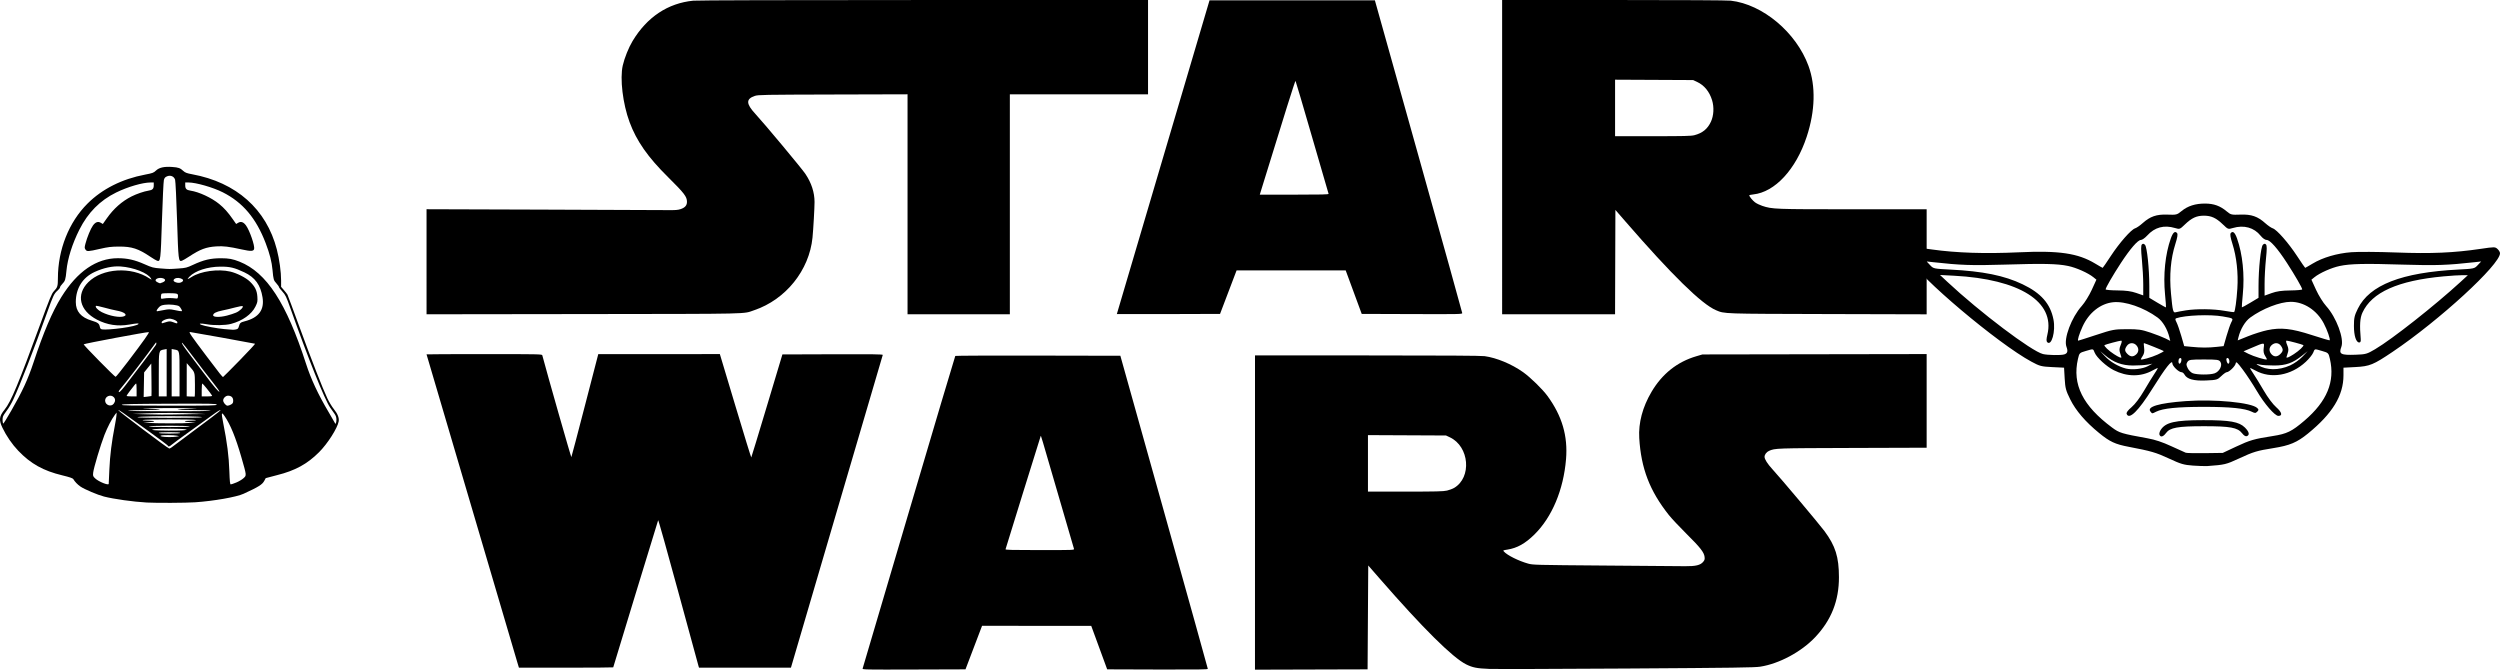<?xml version="1.0" encoding="UTF-8" standalone="no"?>
<!-- Created with Inkscape (http://www.inkscape.org/) -->

<svg
   xmlns:dc="http://purl.org/dc/elements/1.1/"
   xmlns:cc="http://creativecommons.org/ns#"
   xmlns:rdf="http://www.w3.org/1999/02/22-rdf-syntax-ns#"
   xmlns:svg="http://www.w3.org/2000/svg"
   xmlns="http://www.w3.org/2000/svg"
   xmlns:sodipodi="http://sodipodi.sourceforge.net/DTD/sodipodi-0.dtd"
   xmlns:inkscape="http://www.inkscape.org/namespaces/inkscape"
   width="389.851mm"
   height="104.43mm"
   viewBox="0 0 389.851 104.43"
   version="1.1"
   id="svg8"
   inkscape:version="0.92.4 5da689c313, 2019-01-14"
   sodipodi:docname="sw.svg">
  <defs
     id="defs2" />
  <sodipodi:namedview
     id="base"
     pagecolor="#ffffff"
     bordercolor="#666666"
     borderopacity="1.0"
     inkscape:pageopacity="0.0"
     inkscape:pageshadow="2"
     inkscape:zoom="0.24748737"
     inkscape:cx="321.57939"
     inkscape:cy="246.8597"
     inkscape:document-units="mm"
     inkscape:current-layer="layer1"
     showgrid="false"
     inkscape:window-width="1366"
     inkscape:window-height="715"
     inkscape:window-x="0"
     inkscape:window-y="0"
     inkscape:window-maximized="1"
     fit-margin-top="0"
     fit-margin-left="0"
     fit-margin-right="0"
     fit-margin-bottom="0" />
  <g
     inkscape:label="Camada 1"
     inkscape:groupmode="layer"
     id="layer1"
     transform="translate(79.914,-97.376)">
    <path
       style="fill:#000000;stroke-width:0.104"
       d="m 54.606,201.624 c 0.031,-0.1 3.278,-11.091 7.214,-24.424 3.936,-13.333 7.192,-24.277 7.233,-24.32 0.042,-0.043 5.851,-0.066 12.91,-0.052 l 12.833,0.026 6.818,24.346 c 3.75,13.39 6.819,24.405 6.819,24.476 0.001,0.104 -1.602,0.125 -7.846,0.104 l -7.847,-0.027 -1.244,-3.392 -1.244,-3.392 -8.512,-0.001 -8.512,-10e-4 -0.266,0.699 c -0.146,0.385 -0.727,1.911 -1.291,3.393 l -1.026,2.694 -8.049,0.026 c -7.636,0.025 -8.046,0.017 -7.992,-0.155 z m 32.957,-18.665 c -0.035,-0.109 -1.111,-3.804 -2.393,-8.21 -2.84,-9.764 -2.743,-9.44 -2.793,-9.39 -0.022,0.022 -1.256,3.978 -2.742,8.79 -1.486,4.812 -2.722,8.808 -2.746,8.879 -0.035,0.103 1.079,0.13 5.347,0.13 5.26,0 5.389,-0.005 5.328,-0.198 z m 28.228,-5.655 v -24.502 h 17.501 c 11.889,0 17.757,0.036 18.3,0.111 1.886,0.262 4.209,1.228 6,2.494 1.131,0.8 3.034,2.657 3.806,3.714 2.278,3.12 3.195,6.243 2.896,9.862 -0.394,4.77 -2.185,9.038 -4.926,11.739 -1.445,1.423 -2.703,2.126 -4.231,2.363 -0.678,0.105 -0.696,0.115 -0.526,0.304 0.527,0.583 2.289,1.461 3.756,1.872 0.762,0.214 1.04,0.221 11.969,0.308 6.154,0.049 11.795,0.095 12.536,0.102 1.636,0.016 2.37,-0.16 2.799,-0.67 0.235,-0.279 0.271,-0.402 0.229,-0.78 -0.081,-0.715 -0.675,-1.473 -2.824,-3.601 -1.093,-1.083 -2.338,-2.411 -2.767,-2.953 -2.972,-3.753 -4.313,-7.246 -4.598,-11.974 -0.142,-2.368 0.514,-4.84 1.917,-7.215 1.658,-2.807 4.008,-4.673 6.984,-5.548 l 0.953,-0.28 17.482,-0.029 17.482,-0.029 v 7.301 7.301 l -11.629,0.038 c -12,0.039 -11.997,0.039 -12.957,0.459 -0.39,0.17 -0.692,0.575 -0.692,0.926 0,0.376 0.457,1.095 1.224,1.928 1.223,1.326 7.339,8.594 8.117,9.647 1.717,2.32 2.258,4.045 2.261,7.202 0.003,3.663 -1.184,6.667 -3.681,9.322 -2.167,2.304 -5.625,4.163 -8.6,4.625 -0.879,0.136 -3.942,0.179 -20.766,0.287 -10.855,0.07 -20.528,0.097 -21.497,0.059 -1.911,-0.075 -2.58,-0.207 -3.589,-0.707 -2.114,-1.049 -6.756,-5.654 -13.491,-13.384 l -1.776,-2.038 -0.052,8.099 -0.052,8.099 -8.78,0.026 -8.78,0.026 z m 29.939,-3.425 c 0.37,-0.087 0.865,-0.272 1.102,-0.41 2.799,-1.64 2.393,-6.472 -0.663,-7.905 l -0.592,-0.278 -6.086,-0.029 -6.086,-0.029 v 4.406 4.406 l 5.827,-0.002 c 4.863,-0.001 5.939,-0.028 6.499,-0.16 z M 0.75,200.639 c -0.502,-1.662 -14.149,-47.962 -14.149,-48.003 0,-0.023 4.05,-0.041 9.001,-0.041 8.485,0 9.004,0.01 9.049,0.181 0.748,2.849 4.488,15.952 4.533,15.88 0.035,-0.056 0.993,-3.692 2.13,-8.08 l 2.067,-7.979 9.48,-0.001 9.48,-0.001 2.424,8.082 c 1.333,4.445 2.446,8.06 2.474,8.032 0.028,-0.028 1.131,-3.653 2.453,-8.056 l 2.402,-8.006 7.849,-0.027 c 6.265,-0.021 7.839,0 7.802,0.104 -0.026,0.072 -3.258,11.074 -7.183,24.45 l -7.136,24.32 h -7.167 -7.167 l -0.074,-0.233 c -0.041,-0.128 -1.462,-5.338 -3.157,-11.577 -1.696,-6.239 -3.109,-11.274 -3.14,-11.189 -0.099,0.27 -7.007,22.896 -7.007,22.949 0,0.028 -3.309,0.051 -7.352,0.051 H 1.008 Z M -13.399,138.193 v -8.19 l 17.949,0.059 c 9.872,0.032 18.671,0.068 19.554,0.08 1.323,0.018 1.701,-0.012 2.148,-0.167 0.664,-0.23 0.96,-0.576 0.96,-1.124 0,-0.805 -0.407,-1.337 -2.962,-3.866 -3.146,-3.114 -4.896,-5.619 -5.991,-8.572 -1.056,-2.85 -1.527,-6.78 -1.058,-8.833 0.267,-1.167 0.915,-2.782 1.526,-3.797 2.251,-3.746 5.516,-5.917 9.48,-6.302 0.634,-0.062 14.366,-0.101 35.965,-0.102 l 34.939,-0.003 v 7.356 7.356 H 88.336 77.562 v 17.146 17.146 h -7.977 -7.977 v -17.15 -17.15 l -11.629,0.032 c -10.887,0.03 -11.665,0.044 -12.185,0.219 -1.4,0.471 -1.384,1.214 0.062,2.779 1.429,1.547 7.248,8.526 7.821,9.38 0.945,1.409 1.425,2.878 1.429,4.375 0.003,0.903 -0.189,4.25 -0.317,5.554 -0.502,5.095 -4.172,9.666 -9.099,11.332 -1.805,0.611 0.238,0.565 -26.561,0.6 l -24.527,0.033 z m 107.644,8.161 c 0.002,-0.015 3.255,-11.029 7.229,-24.476 l 7.225,-24.45 h 12.893 12.893 l 6.809,24.294 c 3.745,13.362 6.812,24.376 6.814,24.476 0.005,0.172 -0.415,0.181 -7.835,0.155 l -7.841,-0.027 -1.25,-3.393 -1.25,-3.393 h -8.506 -8.506 l -1.29,3.393 -1.29,3.393 -8.05,0.026 c -4.427,0.015 -8.048,0.015 -8.045,0 z m 33.021,-18.752 c -0.025,-0.071 -1.18,-4.046 -2.567,-8.832 -1.387,-4.786 -2.552,-8.739 -2.59,-8.783 -0.056,-0.066 -1.763,5.359 -5.118,16.268 l -0.454,1.476 h 5.387 c 4.264,0 5.377,-0.027 5.342,-0.13 z m 27.062,-5.724 V 97.376 l 17.379,8.25e-4 c 10.774,5.26e-4 17.719,0.04 18.273,0.103 4.992,0.572 10.212,4.953 12.123,10.174 1.148,3.136 1.051,7.003 -0.277,11.038 -1.68,5.105 -4.964,8.651 -8.339,9.004 -0.341,0.036 -0.619,0.098 -0.619,0.138 0,0.178 0.504,0.796 0.888,1.089 0.231,0.176 0.74,0.425 1.131,0.554 1.592,0.523 1.851,0.532 14.168,0.533 l 11.474,0.001 v 8.19 8.19 l -15.359,-0.041 c -16.624,-0.044 -16.132,-0.027 -17.486,-0.599 -2.249,-0.949 -6.91,-5.519 -14.191,-13.911 l -1.501,-1.73 -0.026,8.135 -0.026,8.135 h -8.805 -8.805 z m 29.974,-3.418 c 1.268,-0.33 2.055,-0.969 2.582,-2.094 0.444,-0.95 0.518,-2.264 0.187,-3.353 -0.408,-1.343 -1.224,-2.343 -2.336,-2.862 l -0.622,-0.29 -6.086,-0.029 -6.086,-0.029 v 4.406 4.406 h 5.883 c 4.887,0 5.984,-0.026 6.478,-0.155 z"
       id="path21"
       inkscape:connector-curvature="0" />
    <path
       style="fill:#000000;stroke-width:0.112"
       d="m -57.052,175.739 c -2.072,-0.113 -5.105,-0.537 -6.64,-0.93 -0.987,-0.252 -3.049,-1.127 -3.679,-1.561 -0.455,-0.313 -0.873,-0.75 -1.117,-1.167 -0.078,-0.133 -0.604,-0.311 -1.692,-0.573 -2.993,-0.721 -4.949,-1.813 -6.896,-3.851 -0.937,-0.981 -1.85,-2.308 -2.453,-3.567 -0.588,-1.227 -0.522,-1.783 0.337,-2.844 0.994,-1.228 2.167,-4.038 5.577,-13.366 1.459,-3.992 1.764,-4.731 2.094,-5.076 0.578,-0.605 0.636,-0.789 0.638,-2.043 0.008,-4.456 1.708,-8.739 4.621,-11.641 2.291,-2.283 5.386,-3.837 8.999,-4.519 1.134,-0.214 1.314,-0.281 1.662,-0.615 0.503,-0.484 1.286,-0.66 2.533,-0.572 0.998,0.07 1.252,0.163 1.763,0.638 0.264,0.246 0.545,0.35 1.339,0.496 6.895,1.266 11.603,5.444 13.225,11.735 0.396,1.535 0.665,3.49 0.665,4.834 v 0.992 l 0.446,0.515 c 0.245,0.283 0.491,0.6 0.547,0.704 0.056,0.104 0.889,2.348 1.853,4.987 1.916,5.248 3.608,9.577 4.369,11.183 0.269,0.567 0.717,1.311 0.996,1.654 0.605,0.743 0.867,1.404 0.768,1.938 -0.199,1.076 -1.717,3.459 -3.061,4.803 -1.842,1.844 -3.721,2.87 -6.546,3.576 -0.96,0.24 -1.757,0.45 -1.771,0.467 -0.014,0.017 -0.11,0.195 -0.212,0.396 -0.305,0.599 -0.876,0.959 -3.246,2.044 -1.111,0.509 -4.631,1.128 -7.544,1.327 -1.45,0.099 -6.03,0.122 -7.574,0.038 z m -5.908,-2.91 c 0.003,-0.046 0.049,-1.063 0.102,-2.259 0.098,-2.202 0.356,-4.268 0.848,-6.806 0.149,-0.767 0.271,-1.542 0.271,-1.723 l 4.19e-4,-0.328 -0.285,0.384 c -0.496,0.669 -1.134,1.907 -1.607,3.118 -0.594,1.52 -1.677,5.141 -1.752,5.857 -0.055,0.522 -0.034,0.581 0.315,0.91 0.546,0.515 2.09,1.136 2.108,0.847 z m 19.893,-0.209 c 0.392,-0.161 0.898,-0.462 1.123,-0.668 0.497,-0.455 0.507,-0.359 -0.331,-3.278 -0.882,-3.073 -1.712,-5.103 -2.633,-6.437 -0.475,-0.688 -0.515,-0.504 -0.218,0.995 0.641,3.232 0.896,5.227 0.979,7.645 0.054,1.586 0.102,2.036 0.218,2.036 0.082,0 0.469,-0.132 0.862,-0.293 z m -10.005,-5.542 c 0.173,-0.141 1.962,-1.478 3.974,-2.971 3.292,-2.442 4.087,-3.088 3.296,-2.681 -0.143,0.074 -0.612,0.396 -1.042,0.715 -0.43,0.319 -1.961,1.425 -3.403,2.457 -1.442,1.032 -2.75,1.995 -2.907,2.139 -0.288,0.265 -0.552,0.344 -0.552,0.164 0,-0.054 -1.381,-1.096 -3.069,-2.315 -4.375,-3.161 -4.616,-3.327 -4.694,-3.249 -0.079,0.079 7.747,5.973 7.95,5.988 0.072,0.005 0.273,-0.106 0.446,-0.248 z m 0.65,-1.608 0.446,-0.077 -0.335,-0.075 c -0.463,-0.104 -2.224,-0.119 -2.473,-0.021 -0.17,0.067 -0.147,0.093 0.13,0.154 0.464,0.102 1.695,0.113 2.231,0.02 z m 0.614,-0.589 c 0,-0.069 -0.632,-0.112 -1.673,-0.112 -1.041,0 -1.673,0.042 -1.673,0.112 0,0.069 0.632,0.112 1.673,0.112 1.041,0 1.673,-0.042 1.673,-0.112 z m 0.614,-0.415 0.446,-0.077 -0.335,-0.075 c -0.457,-0.103 -4.023,-0.12 -4.698,-0.023 -0.508,0.073 -0.522,0.084 -0.211,0.154 0.451,0.102 4.238,0.119 4.797,0.022 z m 0.847,-0.6 c -0.343,-0.137 -5.866,-0.137 -6.313,0 -0.22,0.067 0.85,0.103 3.124,0.105 2.329,0.002 3.371,-0.033 3.19,-0.105 z m -27.825,-2.421 c 1.777,-3.089 2.614,-4.905 3.507,-7.61 1.528,-4.628 2.907,-7.862 4.327,-10.148 2.479,-3.989 5.471,-6.045 8.802,-6.046 1.47,-0.001 2.626,0.259 4.15,0.933 1.185,0.524 1.376,0.575 2.51,0.661 1.48,0.113 1.287,0.112 2.789,0.011 1.124,-0.076 1.313,-0.123 2.246,-0.559 1.685,-0.787 2.76,-1.041 4.398,-1.041 1.207,4.2e-4 1.841,0.118 2.89,0.537 4.213,1.682 7.311,6.443 10.367,15.931 0.766,2.378 1.881,4.763 3.516,7.521 0.525,0.885 0.973,1.663 0.997,1.729 0.091,0.253 0.223,-0.067 0.223,-0.543 0,-0.357 -0.084,-0.616 -0.297,-0.92 -0.163,-0.233 -0.471,-0.672 -0.685,-0.975 -0.83,-1.178 -3.467,-7.766 -6.204,-15.503 -0.635,-1.794 -0.76,-2.055 -1.242,-2.582 -0.294,-0.322 -0.535,-0.641 -0.535,-0.709 0,-0.068 -0.169,-0.312 -0.376,-0.542 -0.465,-0.519 -0.484,-0.582 -0.625,-2.097 -0.122,-1.313 -0.428,-2.515 -1.069,-4.197 -1.48,-3.883 -3.57,-6.362 -6.688,-7.931 -1.538,-0.774 -4.19,-1.534 -5.35,-1.534 h -0.507 v 0.438 c 0,0.551 0.19,0.742 0.832,0.838 1.318,0.198 3.269,1.106 4.463,2.077 0.766,0.623 1.378,1.307 2.126,2.378 l 0.518,0.741 0.311,-0.184 c 0.439,-0.259 0.836,-0.124 1.23,0.42 0.568,0.784 1.392,3.17 1.264,3.66 -0.097,0.37 -0.509,0.388 -1.906,0.079 -2.036,-0.449 -2.892,-0.552 -3.985,-0.48 -1.599,0.105 -2.516,0.447 -4.24,1.581 -0.491,0.323 -1.003,0.62 -1.137,0.661 -0.528,0.16 -0.548,-0.011 -0.75,-6.352 -0.104,-3.258 -0.241,-6.081 -0.306,-6.286 -0.166,-0.525 -0.715,-0.756 -1.258,-0.529 -0.301,0.126 -0.408,0.253 -0.493,0.587 -0.06,0.235 -0.194,3.063 -0.299,6.284 -0.203,6.29 -0.224,6.461 -0.755,6.293 -0.135,-0.043 -0.596,-0.314 -1.026,-0.604 -1.91,-1.287 -2.913,-1.615 -4.909,-1.606 -1.216,0.006 -1.699,0.064 -2.989,0.36 -1.847,0.425 -2.031,0.433 -2.252,0.096 -0.15,-0.229 -0.151,-0.329 -0.004,-0.892 0.265,-1.016 0.818,-2.359 1.175,-2.852 0.394,-0.543 0.79,-0.679 1.229,-0.42 l 0.311,0.184 0.609,-0.865 c 1.076,-1.529 2.359,-2.666 3.873,-3.432 0.774,-0.392 1.966,-0.799 2.626,-0.898 0.643,-0.096 0.832,-0.287 0.832,-0.838 v -0.438 h -0.507 c -1.227,0 -3.55,0.677 -5.35,1.56 -2.523,1.237 -4.405,3.136 -5.74,5.792 -1.113,2.214 -1.838,4.518 -2.017,6.405 -0.132,1.39 -0.201,1.61 -0.659,2.078 -0.188,0.192 -0.342,0.425 -0.342,0.516 0,0.092 -0.179,0.324 -0.397,0.516 -0.531,0.466 -0.679,0.781 -1.673,3.564 -2.051,5.737 -4.131,11.081 -5.227,13.425 -0.273,0.585 -0.727,1.357 -1.01,1.716 -0.282,0.359 -0.555,0.799 -0.606,0.978 -0.097,0.339 -0.04,1.052 0.084,1.043 0.039,-0.003 0.582,-0.894 1.207,-1.98 z m 28.038,1.877 0.725,-0.082 -0.725,-0.025 c -1.219,-0.042 -1.303,-0.215 -0.112,-0.232 0.702,-0.01 0.985,-0.048 0.837,-0.112 -0.281,-0.121 -7.823,-0.121 -8.2,0 -0.185,0.059 0.096,0.096 0.837,0.108 1.234,0.021 1.194,0.191 -0.056,0.238 l -0.725,0.027 0.725,0.073 c 1,0.101 5.807,0.104 6.694,0.004 z m 1.723,-0.886 c 0.074,-0.12 -4.006,-0.195 -7.591,-0.139 -1.386,0.021 -2.499,0.084 -2.499,0.139 0,0.134 10.008,0.134 10.09,-1.1e-4 z m -1.611,-0.476 2.176,-0.02 -1.562,-0.079 c -2.206,-0.111 -5.362,-0.12 -7.764,-0.022 l -2.054,0.084 2.454,0.067 c 1.35,0.037 2.931,0.049 3.514,0.029 0.583,-0.021 2.039,-0.047 3.235,-0.058 z m 2.957,-0.539 c -0.123,-0.053 -1.349,-0.099 -2.724,-0.104 -1.376,-0.004 -2.47,-0.039 -2.431,-0.078 0.038,-0.038 1.038,-0.106 2.222,-0.149 1.595,-0.059 0.695,-0.08 -3.482,-0.079 -3.758,4.2e-4 -4.957,0.025 -3.6,0.073 1.119,0.04 2.069,0.107 2.11,0.149 0.042,0.042 -0.999,0.081 -2.313,0.087 -1.314,0.006 -2.515,0.051 -2.668,0.1 -0.153,0.049 2.733,0.091 6.415,0.093 3.828,0.002 6.598,-0.038 6.471,-0.093 z m -15.125,-1.075 c 0.292,-0.371 0.295,-0.758 0.008,-1.045 -0.476,-0.476 -1.339,-0.128 -1.339,0.541 0,0.694 0.91,1.039 1.331,0.504 z m 16.074,0.126 c 0,-0.148 -0.866,-0.165 -7.382,-0.139 -5.786,0.022 -7.392,0.059 -7.428,0.168 -0.037,0.111 1.489,0.139 7.382,0.139 6.544,0 7.428,-0.02 7.428,-0.168 z m 2.242,-0.023 c 0.265,-0.157 0.324,-0.267 0.324,-0.607 0,-0.477 -0.3,-0.763 -0.801,-0.763 -0.36,0 -0.76,0.385 -0.76,0.731 0,0.332 0.413,0.831 0.688,0.831 0.124,0 0.372,-0.086 0.55,-0.191 z m -12.42,-1.314 c 0.017,-0.013 0.017,-1.159 0,-2.547 l -0.03,-2.524 -0.558,0.694 -0.558,0.694 -0.035,1.92 -0.035,1.92 0.593,-0.067 c 0.326,-0.037 0.606,-0.078 0.623,-0.091 z m 6.78,-1.777 c -0.025,-2.033 0.032,-1.851 -0.938,-2.966 l -0.34,-0.39 -0.004,2.588 -0.004,2.588 0.586,0.034 c 0.322,0.019 0.617,0.022 0.655,0.008 0.038,-0.014 0.059,-0.852 0.046,-1.862 z m -9.097,0.828 c 0,-0.552 -0.03,-1.004 -0.068,-1.004 -0.074,0 -0.295,0.264 -1.019,1.218 -0.26,0.343 -0.474,0.661 -0.474,0.707 -0.001,0.046 0.35,0.084 0.78,0.084 h 0.781 z m 4.686,-2.69 v -3.694 l -0.418,0.078 c -0.824,0.154 -0.809,0.083 -0.809,3.903 v 3.407 h 0.614 0.614 z m 2.008,0.253 c 0,-3.851 0.029,-3.714 -0.809,-3.869 l -0.418,-0.078 v 3.694 3.694 h 0.614 0.614 z m 5.063,3.302 c -0.227,-0.386 -1.422,-1.869 -1.507,-1.869 -0.054,0 -0.098,0.452 -0.098,1.004 v 1.004 h 0.843 c 0.644,0 0.824,-0.033 0.761,-0.139 z m -13.602,-1.45 c 1.181,-1.498 4.739,-6.222 4.868,-6.463 0.099,-0.185 0.061,-0.452 -0.044,-0.305 -1.276,1.783 -4.78,6.362 -5.394,7.048 -0.206,0.23 -0.375,0.469 -0.375,0.53 0,0.277 0.272,0.044 0.944,-0.809 z m 13.603,-0.767 c -0.656,-0.821 -1.944,-2.497 -2.863,-3.724 -0.918,-1.227 -1.714,-2.248 -1.768,-2.269 -0.225,-0.085 0.11,0.448 1.074,1.711 0.562,0.736 1.644,2.167 2.404,3.18 1.481,1.974 2.253,2.877 2.311,2.703 0.02,-0.059 -0.501,-0.78 -1.157,-1.601 z m -13.1,-3.083 c 2.49,-3.282 3.377,-4.537 3.237,-4.584 -0.196,-0.066 -10.15,1.803 -10.15,1.905 0,0.159 4.845,5.085 4.984,5.067 0.072,-0.009 0.94,-1.084 1.93,-2.388 z m 17.417,-0.186 c 1.375,-1.406 2.45,-2.571 2.389,-2.588 -0.29,-0.082 -9.983,-1.828 -10.145,-1.828 -0.222,0 0.104,0.475 2.603,3.793 2.152,2.858 2.469,3.254 2.571,3.213 0.045,-0.018 1.207,-1.184 2.582,-2.59 z m -18.306,-5.039 c 1.319,-0.184 2.319,-0.424 2.493,-0.599 0.167,-0.167 -0.178,-0.151 -1.406,0.063 -1.788,0.312 -3.44,0.061 -5.025,-0.762 -2.733,-1.419 -3.316,-3.901 -1.372,-5.841 2.203,-2.199 6.71,-2.479 9.536,-0.593 0.359,0.24 0.371,0.241 0.256,0.026 -0.461,-0.862 -2.705,-1.753 -4.762,-1.892 -1.239,-0.084 -2.63,0.212 -4.035,0.859 -1.878,0.864 -2.932,2.548 -2.936,4.692 -0.003,1.455 0.809,2.399 2.495,2.902 0.937,0.28 1.157,0.445 1.25,0.941 0.054,0.289 0.133,0.379 0.365,0.418 0.421,0.069 1.775,-0.022 3.141,-0.213 z m 17.725,0.219 c 0.286,-0.057 0.368,-0.144 0.461,-0.489 0.138,-0.513 0.252,-0.612 0.892,-0.774 2.192,-0.558 3.103,-1.777 2.791,-3.734 -0.309,-1.934 -1.167,-3.115 -2.835,-3.904 -1.552,-0.733 -2.25,-0.899 -3.749,-0.889 -1.989,0.014 -3.916,0.639 -4.808,1.559 -0.453,0.467 -0.338,0.483 0.34,0.048 1.404,-0.901 4.135,-1.279 6.03,-0.834 1.022,0.24 2.418,0.947 3.027,1.532 0.815,0.783 1.127,1.408 1.189,2.38 0.049,0.758 0.024,0.885 -0.301,1.546 -0.595,1.209 -2.034,2.229 -3.803,2.696 -0.9,0.238 -2.651,0.263 -3.808,0.055 -0.942,-0.169 -1.358,-0.122 -0.822,0.094 0.501,0.202 2.432,0.56 3.57,0.663 1.421,0.128 1.44,0.129 1.826,0.052 z M -53.857,147.56 c 0.379,-0.102 0.55,-0.09 0.952,0.063 0.599,0.229 0.65,0.23 0.65,0.023 0,-0.199 -0.474,-0.458 -1.024,-0.561 -0.496,-0.093 -1.43,0.276 -1.43,0.564 0,0.131 0.057,0.163 0.195,0.11 0.107,-0.041 0.403,-0.131 0.657,-0.199 z m -6.719,-0.862 c 0.613,-0.233 0.023,-0.684 -1.167,-0.893 -0.396,-0.07 -1.264,-0.279 -1.929,-0.465 -0.665,-0.186 -1.241,-0.306 -1.28,-0.267 -0.17,0.17 0.305,0.682 0.91,0.98 1.219,0.601 2.804,0.896 3.466,0.644 z m 16.049,-0.108 c 0.465,-0.119 1.102,-0.327 1.415,-0.461 0.592,-0.255 1.203,-0.848 1.04,-1.01 -0.052,-0.052 -0.569,0.036 -1.15,0.195 -0.581,0.159 -1.495,0.376 -2.031,0.482 -0.942,0.187 -1.423,0.437 -1.423,0.741 0,0.317 1.02,0.342 2.149,0.053 z m -9.893,-0.855 c 0.829,-0.165 0.974,-0.165 1.769,-9e-5 1.208,0.25 1.219,0.248 1.02,-0.136 -0.09,-0.173 -0.238,-0.377 -0.33,-0.454 -0.254,-0.211 -1.496,-0.348 -2.238,-0.246 -0.541,0.074 -0.719,0.155 -0.976,0.443 -0.307,0.344 -0.4,0.572 -0.231,0.572 0.046,4e-5 0.49,-0.081 0.987,-0.179 z m 0.938,-1.882 c 0.276,0.002 0.678,0.027 0.893,0.056 0.37,0.05 0.392,0.034 0.425,-0.3 0.028,-0.286 -0.015,-0.369 -0.223,-0.436 -0.321,-0.103 -2.143,-0.102 -2.31,0.001 -0.068,0.042 -0.123,0.246 -0.123,0.453 0,0.375 0.003,0.376 0.418,0.3 0.23,-0.042 0.644,-0.075 0.92,-0.074 z m -1.048,-2.455 c 0.481,-0.201 0.475,-0.502 -0.012,-0.636 -0.591,-0.162 -1.277,0.116 -1.078,0.437 0.063,0.102 0.447,0.309 0.663,0.357 0.017,0.004 0.209,-0.067 0.427,-0.158 z m 3.028,-0.088 c 0.256,-0.2 0.144,-0.406 -0.292,-0.537 -0.822,-0.246 -1.498,0.374 -0.692,0.634 0.394,0.127 0.74,0.093 0.984,-0.098 z"
       id="path34"
       inkscape:connector-curvature="0" />
    <path
       style="fill:#000000;stroke-width:0.189"
       d="m 262.051,169.98 c -1.425,-0.104 -1.877,-0.237 -3.732,-1.099 -2.034,-0.945 -2.782,-1.163 -6.284,-1.83 -2.118,-0.403 -2.945,-0.789 -4.618,-2.156 -2.134,-1.744 -3.627,-3.483 -4.497,-5.24 -0.681,-1.374 -0.781,-1.751 -0.867,-3.249 l -0.097,-1.695 -1.842,-0.089 c -1.706,-0.082 -1.945,-0.144 -3.24,-0.843 -5.227,-2.82 -17.692,-13.336 -18.951,-15.988 -0.422,-0.889 -0.412,-1.159 0.057,-1.583 0.373,-0.337 0.471,-0.335 3.377,0.073 3.832,0.538 8.312,0.684 13.52,0.441 6.301,-0.294 9.245,0.139 11.93,1.755 0.611,0.368 1.137,0.669 1.169,0.669 0.032,0 0.602,-0.83 1.267,-1.845 1.347,-2.055 3.166,-4.125 3.798,-4.321 0.227,-0.071 0.744,-0.425 1.147,-0.787 1.191,-1.068 2.184,-1.413 3.886,-1.349 1.406,0.053 1.497,0.031 2.197,-0.547 0.972,-0.801 2.159,-1.181 3.671,-1.176 1.379,0.004 2.365,0.363 3.4,1.236 0.604,0.51 0.731,0.539 2.113,0.487 1.707,-0.065 2.699,0.279 3.89,1.349 0.404,0.362 0.92,0.716 1.147,0.787 0.632,0.196 2.451,2.266 3.798,4.321 0.665,1.015 1.235,1.845 1.267,1.845 0.032,0 0.557,-0.301 1.169,-0.669 1.569,-0.945 3.778,-1.594 6.024,-1.77 1.044,-0.082 4.194,-0.063 7,0.043 5.473,0.206 8.987,0.054 13.196,-0.57 2.142,-0.317 2.226,-0.317 2.602,0.024 0.214,0.193 0.389,0.492 0.389,0.664 0,1.789 -9.45,10.464 -16.746,15.374 -3.026,2.036 -3.566,2.256 -5.819,2.375 l -1.845,0.097 v 1.185 c 0,3.16 -1.711,5.967 -5.539,9.085 -1.707,1.391 -2.835,1.866 -5.4,2.274 -2.567,0.408 -3.079,0.563 -5.379,1.629 -1.983,0.919 -2.202,0.971 -4.875,1.165 -0.364,0.026 -1.392,-0.005 -2.283,-0.07 z m 6.73,-2.953 c 2.17,-1.017 2.82,-1.205 5.73,-1.657 2.195,-0.341 2.952,-0.709 4.926,-2.394 3.522,-3.007 4.794,-6.083 3.977,-9.62 -0.217,-0.94 -0.238,-0.961 -1.212,-1.244 -1.246,-0.362 -1.131,-0.385 -1.403,0.272 -0.128,0.308 -0.638,0.94 -1.133,1.403 -2.314,2.165 -5.474,2.71 -7.888,1.36 -0.452,-0.252 -0.821,-0.416 -0.821,-0.364 0,0.052 0.241,0.45 0.536,0.885 0.295,0.435 1.016,1.611 1.602,2.614 0.637,1.089 1.42,2.135 1.946,2.598 0.885,0.779 1.026,1.351 0.333,1.351 -0.55,0 -2.181,-1.886 -3.354,-3.879 -0.613,-1.041 -1.592,-2.531 -2.176,-3.311 -0.88,-1.176 -1.073,-1.347 -1.122,-1 -0.061,0.431 -1.032,1.378 -1.412,1.378 -0.117,0 -0.494,0.273 -0.839,0.606 -0.597,0.579 -0.707,0.61 -2.395,0.684 -1.908,0.083 -2.961,-0.211 -3.349,-0.936 -0.104,-0.195 -0.308,-0.354 -0.452,-0.354 -0.441,0 -1.427,-0.954 -1.434,-1.389 -0.011,-0.656 -1.067,0.688 -3.124,3.979 -2.164,3.462 -3.624,4.893 -3.998,3.918 -0.08,-0.209 0.16,-0.54 0.768,-1.06 0.553,-0.473 1.284,-1.44 1.952,-2.582 0.587,-1.004 1.309,-2.182 1.603,-2.617 0.295,-0.435 0.536,-0.834 0.536,-0.885 0,-0.052 -0.365,0.109 -0.81,0.358 -1.831,1.023 -3.998,1.009 -6.068,-0.04 -1.142,-0.579 -2.652,-1.963 -2.964,-2.717 -0.272,-0.657 -0.157,-0.635 -1.403,-0.272 -0.974,0.283 -0.995,0.304 -1.212,1.244 -0.915,3.962 0.749,7.305 5.319,10.691 1.141,0.845 1.472,0.945 5.53,1.677 1.166,0.21 2.33,0.597 3.69,1.227 1.093,0.506 2.115,0.967 2.271,1.025 0.156,0.058 1.519,0.087 3.028,0.066 l 2.744,-0.039 z m -11.948,-1.864 c -0.06,-0.157 0.029,-0.496 0.198,-0.754 0.774,-1.181 2.22,-1.51 6.641,-1.513 4.156,-0.003 5.575,0.249 6.481,1.148 0.671,0.666 0.786,1.162 0.311,1.344 -0.201,0.077 -0.457,-0.078 -0.756,-0.46 -0.688,-0.879 -1.827,-1.088 -5.941,-1.088 -4.088,0 -5.285,0.215 -5.912,1.062 -0.443,0.6 -0.852,0.704 -1.022,0.261 z m -1.4,-3.603 c -0.624,-0.751 1.284,-1.322 5.448,-1.631 4.562,-0.338 10.337,0.22 11.205,1.081 0.243,0.241 0.242,0.31 -0.011,0.563 -0.255,0.255 -0.352,0.256 -0.847,0.009 -1.061,-0.529 -3.322,-0.76 -7.462,-0.76 -4.13,0 -6.4,0.23 -7.454,0.756 -0.669,0.334 -0.586,0.335 -0.88,-0.018 z m 9.991,-5.963 c 0.773,-0.27 1.271,-1.244 0.913,-1.785 -0.228,-0.344 -0.46,-0.378 -2.57,-0.378 -2.109,0 -2.342,0.034 -2.57,0.378 -0.211,0.318 -0.204,0.475 0.043,0.984 0.162,0.333 0.519,0.688 0.795,0.789 0.685,0.251 2.682,0.258 3.388,0.012 z m -10.393,-1.128 0.694,-0.376 -0.757,0.143 c -0.416,0.079 -1.438,0.141 -2.271,0.139 -1.72,-0.005 -3.034,-0.491 -4.361,-1.613 l -0.748,-0.633 0.757,0.81 c 0.804,0.861 2.094,1.615 3.263,1.907 0.989,0.247 2.597,0.07 3.422,-0.377 z m 22.183,-0.111 c 0.605,-0.271 1.435,-0.861 1.903,-1.35 l 0.829,-0.869 -0.867,0.691 c -1.465,1.167 -2.503,1.537 -4.337,1.543 -0.885,0.003 -1.906,-0.062 -2.271,-0.144 -0.561,-0.127 -0.606,-0.115 -0.291,0.079 1.351,0.835 3.244,0.854 5.034,0.051 z m -16.99,-0.631 c 0.106,-0.407 -0.017,-0.623 -0.268,-0.468 -0.214,0.133 -0.211,0.835 0.004,0.835 0.092,0 0.21,-0.165 0.263,-0.367 z m 7.517,2.1e-4 c 0,-0.377 -0.247,-0.648 -0.426,-0.468 -0.148,0.148 0.065,0.835 0.259,0.835 0.092,0 0.167,-0.165 0.167,-0.367 z m -11.183,-1.064 c 0.562,-0.256 0.988,-0.5 0.946,-0.541 -0.082,-0.081 -2.971,-1.244 -3.091,-1.244 -0.039,0 -0.026,0.339 0.029,0.753 0.07,0.518 0.005,0.9 -0.207,1.223 -0.17,0.259 -0.308,0.507 -0.308,0.552 0,0.17 1.652,-0.296 2.631,-0.743 z m 16.755,0.214 c -0.228,-0.348 -0.293,-0.718 -0.221,-1.254 0.118,-0.878 0.171,-0.878 -1.928,0.017 l -1.22,0.52 0.79,0.403 c 0.757,0.386 2.709,0.979 2.839,0.863 0.034,-0.031 -0.083,-0.278 -0.261,-0.549 z m -22.414,0.205 c 0,-0.036 -0.09,-0.325 -0.2,-0.641 -0.154,-0.443 -0.135,-0.732 0.085,-1.258 0.195,-0.467 0.218,-0.683 0.071,-0.683 -0.243,0 -2.468,0.595 -2.588,0.691 -0.148,0.121 0.65,0.883 1.487,1.419 0.767,0.492 1.146,0.648 1.146,0.473 z m 26.88,-0.473 c 0.836,-0.536 1.635,-1.298 1.487,-1.419 -0.119,-0.097 -2.345,-0.691 -2.588,-0.691 -0.147,0 -0.124,0.216 0.071,0.683 0.22,0.526 0.239,0.815 0.085,1.258 -0.11,0.316 -0.2,0.605 -0.2,0.641 0,0.175 0.378,0.019 1.146,-0.473 z m -24.577,0.037 c 0.43,-0.389 0.444,-0.968 0.033,-1.422 -0.426,-0.47 -1.116,-0.436 -1.474,0.074 -0.389,0.556 -0.372,0.827 0.084,1.282 0.46,0.46 0.897,0.481 1.357,0.065 z m 22.485,-0.065 c 0.455,-0.455 0.473,-0.727 0.084,-1.282 -0.349,-0.498 -0.959,-0.543 -1.441,-0.107 -0.43,0.389 -0.444,0.968 -0.033,1.422 0.408,0.451 0.918,0.439 1.39,-0.032 z m -33.742,0.073 c 0.543,-0.146 0.654,-0.486 0.388,-1.191 -0.473,-1.253 0.777,-4.588 2.392,-6.384 0.454,-0.505 1.152,-1.632 1.551,-2.504 l 0.725,-1.586 -0.463,-0.375 c -0.837,-0.678 -2.669,-1.495 -3.952,-1.762 -1.697,-0.354 -3.864,-0.399 -10.041,-0.207 -4.903,0.152 -6.779,0.087 -10.975,-0.38 l -1.041,-0.116 0.53,0.566 c 0.524,0.559 0.56,0.567 3.122,0.698 5.157,0.262 8.449,0.93 11.309,2.295 2.886,1.378 4.334,3.032 4.815,5.5 0.358,1.837 -0.3,4.205 -0.979,3.526 -0.146,-0.145 -0.137,-0.481 0.029,-1.173 1.233,-5.138 -4.333,-8.648 -14.568,-9.188 l -2.176,-0.115 1.135,1.061 c 5.072,4.742 13.161,10.85 14.927,11.271 0.73,0.174 2.717,0.213 3.273,0.064 z m 48.544,-0.837 c 2.639,-1.557 9.273,-6.785 13.297,-10.479 l 1.135,-1.042 -0.852,-0.007 c -0.468,-0.004 -1.788,0.079 -2.933,0.185 -7.116,0.656 -11.197,2.483 -12.654,5.664 -0.379,0.827 -0.45,1.928 -0.263,4.078 0.035,0.398 -0.035,0.568 -0.232,0.568 -0.491,0 -0.827,-1.051 -0.828,-2.584 -5.5e-4,-1.25 0.083,-1.618 0.61,-2.688 1.822,-3.701 6.828,-5.65 15.676,-6.103 2.459,-0.126 2.507,-0.137 3.028,-0.693 l 0.529,-0.565 -1.041,0.116 c -4.196,0.467 -6.072,0.532 -10.975,0.38 -6.178,-0.192 -8.344,-0.147 -10.041,0.207 -1.284,0.268 -3.115,1.084 -3.952,1.762 l -0.463,0.375 0.725,1.586 c 0.406,0.887 1.102,2.002 1.58,2.532 1.592,1.761 2.835,5.106 2.363,6.357 -0.43,1.14 -0.111,1.313 2.263,1.226 1.556,-0.057 1.731,-0.108 3.028,-0.872 z m -24.762,-0.345 1.11,-0.121 0.454,-1.576 c 0.25,-0.867 0.584,-1.826 0.742,-2.132 0.332,-0.642 0.36,-0.622 -1.322,-0.919 -1.967,-0.347 -5.852,-0.197 -7.257,0.28 -0.192,0.065 -0.183,0.199 0.044,0.638 0.158,0.306 0.492,1.265 0.741,2.132 l 0.454,1.576 1.11,0.11 c 1.524,0.151 2.615,0.154 3.923,0.011 z m -18.759,-1.865 c 2.549,-0.842 2.817,-0.893 4.782,-0.899 1.808,-0.006 2.293,0.066 3.69,0.54 0.885,0.301 1.939,0.712 2.343,0.915 l 0.734,0.369 -0.131,-0.537 c -0.317,-1.297 -1.038,-2.51 -1.841,-3.096 -2.156,-1.573 -5.063,-2.579 -6.919,-2.393 -1.989,0.199 -3.803,1.637 -4.784,3.794 -0.529,1.163 -0.844,2.199 -0.668,2.199 0.052,0 1.309,-0.402 2.795,-0.892 z m 26.684,-0.743 c 2.13,-0.451 3.75,-0.274 6.936,0.759 1.499,0.486 2.752,0.856 2.786,0.822 0.138,-0.138 -0.381,-1.624 -0.926,-2.654 -1.079,-2.039 -3.086,-3.347 -5.135,-3.347 -1.683,0 -4.413,1.06 -6.326,2.455 -0.795,0.58 -1.525,1.799 -1.832,3.059 l -0.122,0.5 1.623,-0.652 c 0.893,-0.358 2.241,-0.783 2.996,-0.943 z m -12.724,-3.086 c 1.677,-0.266 4.343,-0.235 6.055,0.07 0.781,0.139 1.451,0.224 1.491,0.189 0.157,-0.14 0.385,-1.793 0.506,-3.674 0.155,-2.393 -0.125,-4.943 -0.764,-6.952 -0.324,-1.02 -0.402,-1.518 -0.265,-1.684 0.32,-0.386 0.646,-0.108 0.981,0.838 0.868,2.453 1.197,5.661 0.896,8.73 -0.106,1.085 -0.172,1.991 -0.147,2.013 0.025,0.022 0.621,-0.304 1.323,-0.725 l 1.277,-0.766 5.5e-4,-1.815 c 10e-4,-2.73 0.355,-6.118 0.673,-6.443 0.201,-0.206 0.325,-0.221 0.485,-0.061 0.16,0.16 0.16,0.736 5.5e-4,2.263 -0.118,1.126 -0.214,2.873 -0.213,3.883 l 5.5e-4,1.835 1.088,-0.394 c 0.797,-0.289 1.581,-0.4 2.932,-0.416 1.014,-0.012 1.844,-0.087 1.845,-0.166 0.002,-0.236 -1.123,-2.186 -2.372,-4.113 -1.479,-2.281 -2.64,-3.595 -3.178,-3.595 -0.241,0 -0.627,-0.272 -0.938,-0.663 -1.015,-1.272 -2.608,-1.713 -4.329,-1.197 -0.724,0.217 -0.755,0.206 -1.536,-0.547 -1.068,-1.03 -1.818,-1.377 -2.973,-1.377 -1.155,0 -1.905,0.348 -2.973,1.377 -0.781,0.753 -0.811,0.764 -1.536,0.547 -1.713,-0.513 -3.163,-0.12 -4.342,1.178 -0.341,0.375 -0.781,0.682 -0.977,0.682 -0.473,0 -1.673,1.383 -3.12,3.595 -1.236,1.89 -2.38,3.868 -2.378,4.113 5.5e-4,0.08 0.831,0.152 1.845,0.161 1.327,0.011 2.149,0.123 2.932,0.396 l 1.088,0.38 v -1.711 c 0,-0.941 -0.095,-2.681 -0.21,-3.866 -0.155,-1.589 -0.155,-2.211 0.001,-2.367 0.156,-0.156 0.283,-0.14 0.482,0.064 0.318,0.325 0.672,3.712 0.673,6.443 l 5.5e-4,1.815 1.277,0.766 c 0.702,0.421 1.298,0.748 1.323,0.725 0.025,-0.022 -0.041,-0.929 -0.147,-2.013 -0.301,-3.069 0.029,-6.277 0.896,-8.73 0.334,-0.945 0.66,-1.223 0.981,-0.837 0.137,0.165 0.057,0.671 -0.272,1.707 -0.723,2.277 -0.947,4.836 -0.676,7.727 0.259,2.763 0.329,3.034 0.757,2.905 0.17,-0.051 0.862,-0.181 1.539,-0.288 z"
       id="path47"
       inkscape:connector-curvature="0" />
  </g>
</svg>
